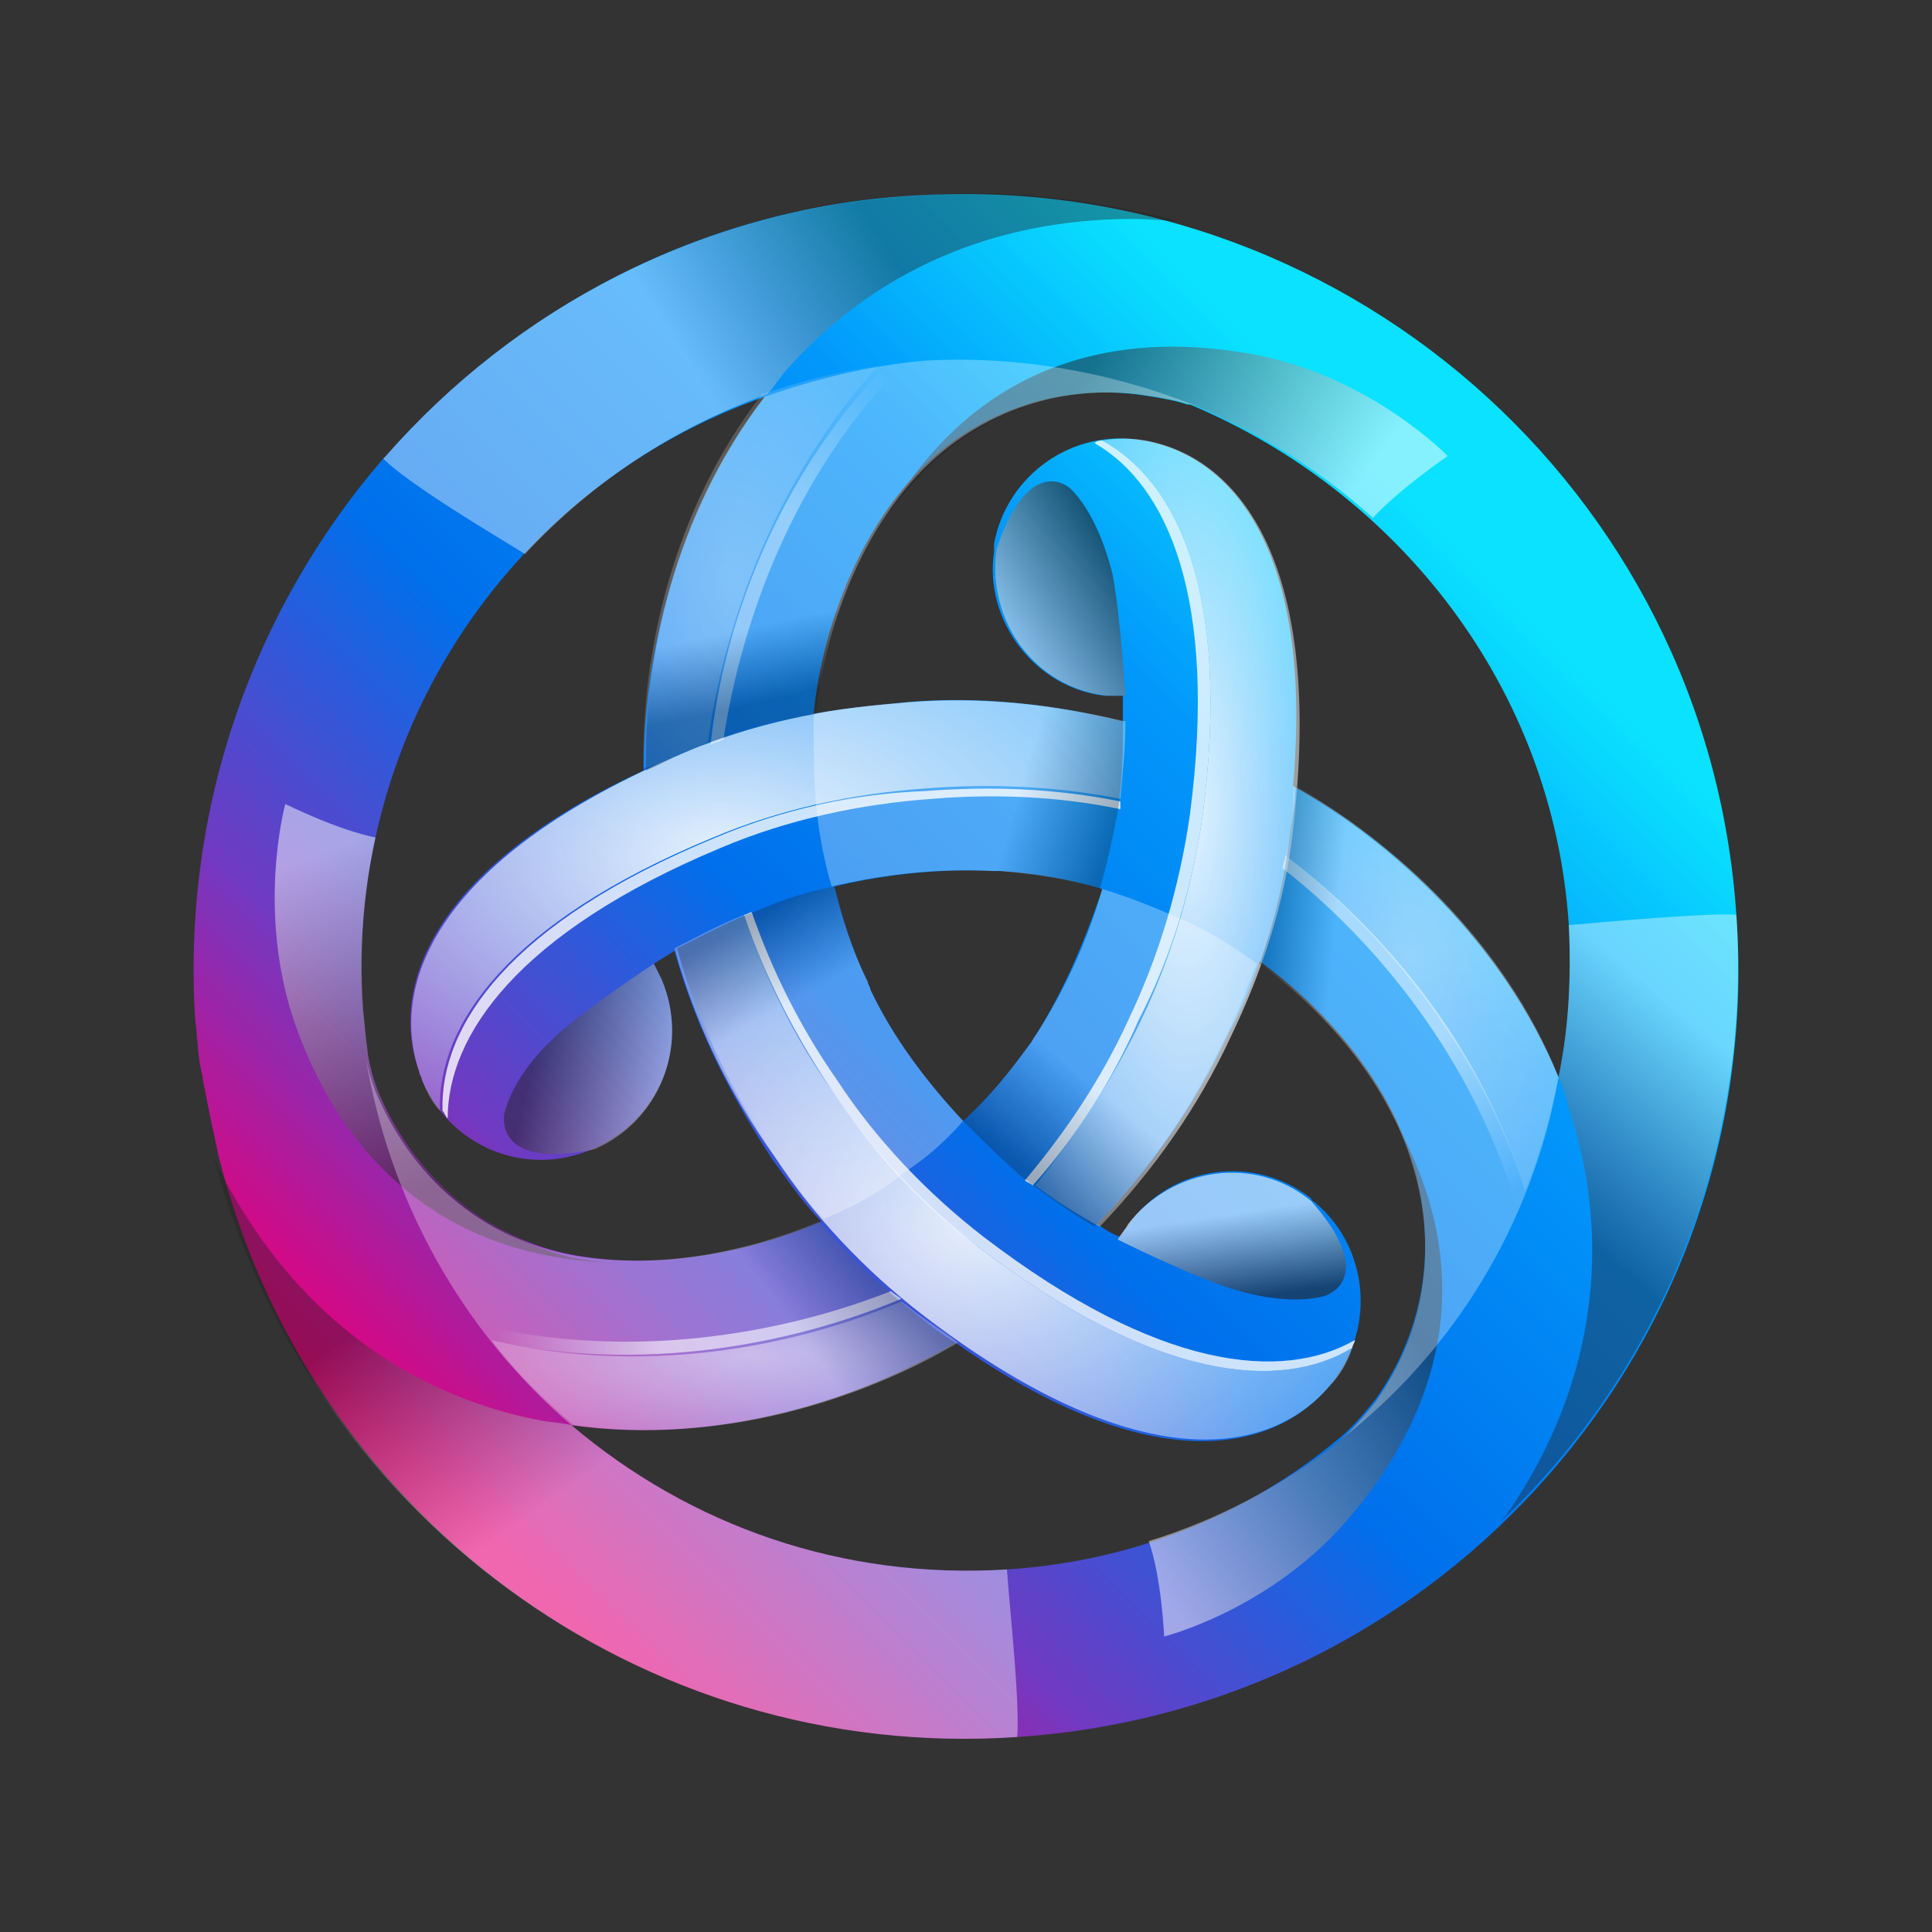 <?xml version="1.0" encoding="UTF-8" standalone="no"?><!-- Generator: Gravit.io --><svg xmlns="http://www.w3.org/2000/svg" xmlns:xlink="http://www.w3.org/1999/xlink" style="isolation:isolate" viewBox="0 0 350 350" width="350pt" height="350pt"><rect x="0" y="0" width="350" height="350" fill="#333333" stroke="none"/><defs><clipPath id="_clipPath_Qxv8BC9w2Ev17oxEns5t5ATQU92uYKOG"><rect width="350" height="350"/></clipPath></defs><g clip-path="url(#_clipPath_Qxv8BC9w2Ev17oxEns5t5ATQU92uYKOG)"><g><linearGradient id="_lgradient_1" x1="0.158" y1="0.842" x2="0.796" y2="0.203" gradientTransform="matrix(279.852,0,0,279.855,35.074,35.145)" gradientUnits="userSpaceOnUse"><stop offset="0%" stop-opacity="1" style="stop-color:rgb(230,0,122)"/><stop offset="21%" stop-opacity="1" style="stop-color:rgb(112,58,194)"/><stop offset="46%" stop-opacity="1" style="stop-color:rgb(0,112,235)"/><stop offset="77%" stop-opacity="1" style="stop-color:rgb(2,151,251)"/><stop offset="100%" stop-opacity="1" style="stop-color:rgb(10,226,255)"/></linearGradient><path d=" M 314.554 165.728 C 309.418 88.688 242.65 30.324 165.143 35.46 C 126.856 37.794 93.238 56.004 69.893 82.618 L 69.893 82.618 C 69.893 82.618 69.426 83.085 69.426 83.085 C 46.08 110.166 33.007 146.118 35.341 184.404 C 35.808 188.14 35.808 191.875 36.742 195.143 C 36.742 195.143 36.742 195.61 36.742 195.61 C 37.209 197.945 37.676 200.279 38.143 202.614 C 38.61 204.948 39.077 206.816 39.544 209.151 C 55.419 273.584 115.65 319.342 184.286 314.673 C 261.793 309.537 320.157 242.768 314.554 165.728 C 314.554 165.728 314.554 165.728 314.554 165.728 Z  M 284.205 167.596 C 284.672 176.934 284.205 186.272 282.337 195.143 C 282.337 195.143 282.337 195.143 282.337 195.143 C 272.065 170.397 251.988 152.188 234.245 142.382 C 237.981 100.36 223.507 82.618 207.165 79.816 C 194.558 77.482 182.418 85.886 180.084 98.493 C 180.084 98.96 180.084 99.427 180.084 99.894 C 178.216 112.5 187.554 124.64 200.161 126.041 C 200.161 126.041 200.161 126.041 200.161 126.041 C 201.095 126.041 202.496 126.041 203.429 126.041 C 203.429 127.441 203.429 128.842 203.429 130.71 C 188.488 126.974 174.481 126.041 161.874 127.441 C 157.205 127.908 152.536 128.375 147.4 129.309 C 148.801 115.302 154.404 98.96 164.676 87.287 C 174.481 76.081 189.422 69.544 205.764 71.412 C 209.032 71.879 212.301 72.346 215.102 73.28 C 215.102 73.28 215.569 73.28 215.569 73.28 C 253.389 89.155 281.403 124.64 284.205 167.596 C 284.205 167.596 284.205 167.596 284.205 167.596 Z  M 186.621 189.074 C 186.621 189.074 186.621 189.074 186.621 189.074 C 182.885 194.21 179.15 198.879 174.481 203.081 C 167.944 196.077 161.874 188.14 157.672 179.268 C 157.672 178.801 157.205 178.335 157.205 177.868 L 157.205 177.868 C 154.404 172.265 152.536 166.195 151.135 160.592 C 160.94 158.257 170.746 157.324 180.084 157.791 L 181.485 157.791 L 181.485 157.791 C 187.554 158.257 193.624 159.191 199.694 161.059 C 196.426 170.864 192.224 180.669 186.621 189.074 C 186.621 189.074 186.621 189.074 186.621 189.074 Z  M 138.529 71.879 L 138.529 71.879 C 122.187 93.357 116.584 119.504 116.584 139.581 C 78.297 157.324 70.36 178.801 75.963 194.21 C 75.963 194.676 76.43 195.143 76.43 195.61 C 81.566 207.75 95.106 213.353 107.246 208.217 C 119.385 203.081 124.988 189.54 119.852 177.401 C 119.385 176.467 118.919 175.533 118.452 174.599 C 119.852 173.665 120.786 173.199 122.187 172.265 C 126.389 187.206 132.926 199.346 139.93 210.085 C 142.731 213.82 145.532 218.022 148.801 221.29 C 135.727 226.893 119.385 230.162 103.977 227.36 C 89.036 224.559 76.43 214.754 69.426 199.812 C 68.025 197.011 67.091 193.743 66.625 190.941 C 66.158 188.14 66.158 185.338 65.691 183.004 C 62.422 132.11 93.238 87.754 138.529 71.879 Z  M 182.418 284.323 C 152.536 286.191 124.988 276.386 103.51 258.176 C 130.124 261.912 155.804 253.507 173.08 243.235 C 207.632 267.515 230.043 263.779 240.782 251.173 C 249.187 241.368 248.253 226.426 238.448 218.022 C 237.981 217.555 237.514 217.555 237.514 217.088 C 227.242 209.151 212.768 211.018 204.83 221.29 C 204.83 221.29 204.83 221.29 204.83 221.29 C 204.363 222.224 203.429 223.158 202.962 224.092 C 201.562 223.625 200.161 222.691 198.76 221.757 C 208.565 211.485 216.503 200.279 222.573 187.206 C 224.907 183.004 226.775 178.335 228.176 174.132 C 239.848 182.537 251.054 195.143 255.723 210.085 C 260.392 224.559 258.525 240.434 249.187 253.507 C 247.319 255.842 244.984 258.643 242.65 260.511 L 242.65 260.511 C 225.374 274.985 204.363 282.923 182.418 284.323 C 182.418 284.323 182.418 284.323 182.418 284.323 Z " fill="url(#_lgradient_1)"/><g opacity="0.9"><radialGradient id="_rgradient_0" fx="0.57" fy="0.471" cx="0.57" cy="0.471" r="1" gradientTransform="matrix(47.888,0,0,142.758,187.554,79.466)" gradientUnits="userSpaceOnUse"><stop offset="0%" stop-opacity="1" style="stop-color:rgb(255,255,255)"/><stop offset="100%" stop-opacity="0" style="stop-color:rgb(255,255,255)"/></radialGradient><path d=" M 207.632 79.816 C 204.83 79.349 202.496 79.349 199.694 79.816 C 213.235 87.287 223.04 107.364 217.904 147.518 C 216.036 160.592 212.301 173.199 206.698 184.871 C 201.562 195.61 195.025 205.415 187.554 214.754 C 191.29 217.555 195.025 219.89 199.227 222.224 C 209.032 211.952 216.97 200.746 223.04 187.673 C 228.643 176 232.845 163.393 234.245 150.32 C 239.848 102.695 224.907 83.085 207.632 79.816 L 207.632 79.816 L 207.632 79.816 Z " fill="url(#_rgradient_0)"/></g><g opacity="0.8"><path d=" M 217.904 147.518 C 223.04 107.364 213.235 87.287 199.694 79.816 C 199.227 79.816 198.76 79.816 198.293 80.283 C 211.367 87.754 220.705 108.298 215.569 147.518 C 213.701 160.592 209.966 173.199 204.363 184.871 C 199.694 195.143 193.157 204.948 185.687 213.82 C 186.154 214.287 186.621 214.287 187.087 214.754 C 195.025 205.882 201.562 195.61 206.231 184.871 C 212.301 173.199 216.036 160.592 217.904 147.518 L 217.904 147.518 Z " fill="rgb(255,255,255)"/></g><g opacity="0.5"><radialGradient id="_rgradient_1" fx="0.557" fy="0.417" cx="0.557" cy="0.417" r="1" gradientTransform="matrix(84.511,0,0,23.315,89.036,235.765)" gradientUnits="userSpaceOnUse"><stop offset="0%" stop-opacity="1" style="stop-color:rgb(255,255,255)"/><stop offset="100%" stop-opacity="0" style="stop-color:rgb(255,255,255)"/></radialGradient><path d=" M 167.01 238.566 C 165.61 237.632 164.676 236.698 163.275 235.765 C 143.665 244.169 116.117 249.305 89.036 242.768 C 93.238 248.371 98.374 253.507 103.977 258.176 C 130.591 261.912 156.271 253.507 173.547 243.235 C 171.213 241.368 168.878 239.967 167.01 238.566 L 167.01 238.566 Z " fill="url(#_rgradient_1)"/></g><g opacity="0.6"><linearGradient id="_lgradient_2" x1="0.038" y1="0.553" x2="0.428" y2="0.547" gradientTransform="matrix(76.573,0,0,11.523,86.702,233.897)" gradientUnits="userSpaceOnUse"><stop offset="0%" stop-opacity="0" style="stop-color:rgb(255,255,255)"/><stop offset="100%" stop-opacity="1" style="stop-color:rgb(255,255,255)"/></linearGradient><path d=" M 163.275 235.298 C 162.808 234.831 161.874 234.364 161.407 233.897 C 141.33 241.834 113.783 246.504 86.702 239.967 C 87.169 240.901 88.102 241.834 88.569 242.768 C 116.117 248.838 143.198 243.702 163.275 235.298 L 163.275 235.298 Z " fill="url(#_lgradient_2)"/></g><g opacity="0.9"><radialGradient id="_rgradient_2" fx="0.432" fy="0.373" cx="0.432" cy="0.373" r="1" gradientTransform="matrix(129.397,0,0,74.313,74.499,126.9)" gradientUnits="userSpaceOnUse"><stop offset="0%" stop-opacity="1" style="stop-color:rgb(255,255,255)"/><stop offset="100%" stop-opacity="0" style="stop-color:rgb(255,255,255)"/></radialGradient><path d=" M 75.963 194.21 C 75.963 194.676 76.43 195.143 76.43 195.61 C 77.363 197.945 78.297 199.812 79.698 201.213 C 79.231 185.805 91.838 167.129 129.191 151.721 C 141.33 146.585 154.404 143.783 167.477 142.849 C 179.15 141.916 191.29 142.382 202.962 144.717 C 203.429 139.581 203.896 134.912 203.896 130.71 C 190.356 127.441 176.349 126.041 162.341 127.441 C 149.268 128.375 136.194 131.177 124.055 136.313 C 79.698 154.989 70.36 177.868 75.963 194.21 L 75.963 194.21 L 75.963 194.21 Z " fill="url(#_rgradient_2)"/></g><g opacity="0.8"><path d=" M 129.657 151.721 C 92.305 167.129 79.698 185.805 80.165 201.213 C 80.632 201.68 80.632 202.147 81.099 202.614 C 81.099 187.673 93.705 168.996 130.591 153.588 C 142.731 148.452 155.804 145.651 168.878 144.717 C 180.084 143.783 191.757 144.25 202.962 146.585 C 202.962 146.118 202.962 145.651 202.962 145.184 C 191.29 142.849 179.617 142.382 167.477 143.316 C 154.871 143.783 141.797 146.585 129.657 151.721 C 129.657 151.721 129.657 151.721 129.657 151.721 Z " fill="rgb(255,255,255)"/></g><g opacity="0.4"><radialGradient id="_rgradient_3" fx="0.455" fy="0.424" cx="0.455" cy="0.424" r="1" gradientTransform="matrix(49.493,0,0,73.305,232.845,142.382)" gradientUnits="userSpaceOnUse"><stop offset="0%" stop-opacity="1" style="stop-color:rgb(255,255,255)"/><stop offset="100%" stop-opacity="0" style="stop-color:rgb(255,255,255)"/></radialGradient><path d=" M 233.779 150.32 C 233.779 151.721 233.312 153.588 232.845 154.989 C 249.654 168.063 267.863 189.074 276.267 215.687 C 279.069 209.151 280.937 202.147 282.337 195.143 C 272.065 170.397 251.988 152.654 234.245 142.382 C 234.245 145.184 234.245 147.518 233.779 150.32 C 233.779 150.32 233.779 150.32 233.779 150.32 Z " fill="url(#_rgradient_3)"/></g><g opacity="0.5"><linearGradient id="_lgradient_3" x1="0.949" y1="0.959" x2="0.677" y2="0.502" gradientTransform="matrix(43.89,0,0,63.967,232.378,154.989)" gradientUnits="userSpaceOnUse"><stop offset="0%" stop-opacity="0" style="stop-color:rgb(255,255,255)"/><stop offset="100%" stop-opacity="1" style="stop-color:rgb(255,255,255)"/></linearGradient><path d=" M 232.845 154.989 C 232.845 155.923 232.378 156.39 232.378 157.324 C 249.187 170.397 266.929 191.875 274.867 218.956 C 275.334 218.022 275.801 217.088 276.267 215.687 C 268.33 189.074 250.12 168.063 232.845 154.989 C 232.845 154.989 232.845 154.989 232.845 154.989 Z " fill="url(#_lgradient_3)"/></g><g opacity="0.9"><radialGradient id="_rgradient_4" fx="0.446" fy="0.585" cx="0.446" cy="0.585" r="1" gradientTransform="matrix(122.798,0,0,95.058,122.187,165.728)" gradientUnits="userSpaceOnUse"><stop offset="0%" stop-opacity="1" style="stop-color:rgb(255,255,255)"/><stop offset="100%" stop-opacity="0" style="stop-color:rgb(255,255,255)"/></radialGradient><path d=" M 240.782 251.173 C 242.65 249.305 244.051 246.97 244.984 244.169 C 231.911 252.106 209.499 250.239 177.282 225.959 C 167.01 218.022 157.672 208.217 150.668 197.478 C 143.665 187.673 138.529 176.934 134.793 165.728 C 130.124 167.596 125.922 169.93 122.187 171.798 C 125.922 185.338 131.992 197.945 140.396 209.618 C 147.4 220.357 156.738 230.162 167.01 238.099 C 205.297 267.515 229.576 264.246 240.782 251.173 L 240.782 251.173 L 240.782 251.173 Z " fill="url(#_rgradient_4)"/></g><g opacity="0.8"><path d=" M 177.282 225.959 C 209.499 250.239 231.911 252.106 244.984 244.169 C 244.984 243.702 245.451 243.235 245.451 242.768 C 232.378 250.239 209.966 248.371 178.216 224.092 C 167.944 216.154 158.606 206.349 151.602 195.61 C 145.066 186.272 139.93 176 136.194 165.261 C 135.727 165.261 135.26 165.728 134.793 165.728 C 138.529 176.934 144.132 187.673 150.668 197.478 C 157.672 208.217 166.543 218.022 177.282 225.959 L 177.282 225.959 L 177.282 225.959 Z " fill="rgb(255,255,255)"/></g><g opacity="0.3"><radialGradient id="_rgradient_5" fx="0.394" fy="0.549" cx="0.394" cy="0.549" r="1" gradientTransform="matrix(42.516,0,0,72.838,116.557,66.276)" gradientUnits="userSpaceOnUse"><stop offset="0%" stop-opacity="1" style="stop-color:rgb(255,255,255)"/><stop offset="100%" stop-opacity="0" style="stop-color:rgb(255,255,255)"/></radialGradient><path d=" M 124.055 136.313 C 125.455 135.846 126.856 135.379 128.257 134.445 C 131.058 113.434 140.396 86.82 159.073 66.276 C 152.069 67.21 145.066 69.077 138.062 71.412 C 121.72 92.423 116.117 119.037 116.584 139.114 C 119.385 138.647 121.72 137.246 124.055 136.313 L 124.055 136.313 L 124.055 136.313 Z " fill="url(#_rgradient_5)"/></g><g opacity="0.4"><linearGradient id="_lgradient_4" x1="0.936" y1="0.033" x2="0.659" y2="0.529" gradientTransform="matrix(34.551,0,0,68.636,128.724,66.276)" gradientUnits="userSpaceOnUse"><stop offset="0%" stop-opacity="0" style="stop-color:rgb(255,255,255)"/><stop offset="100%" stop-opacity="1" style="stop-color:rgb(255,255,255)"/></linearGradient><path d=" M 128.724 134.912 C 129.657 134.445 130.124 134.445 131.058 133.978 C 134.327 112.5 143.665 86.353 163.275 66.276 C 162.341 66.276 160.94 66.743 160.007 66.743 C 140.396 87.287 131.058 113.434 128.724 134.912 L 128.724 134.912 L 128.724 134.912 Z " fill="url(#_lgradient_4)"/></g><g opacity="0.4"><linearGradient id="_lgradient_5" x1="0.68" y1="0.311" x2="0.364" y2="0.403" gradientTransform="matrix(144.275,0,0,65.36,69.426,35)" gradientUnits="userSpaceOnUse"><stop offset="0%" stop-opacity="1" style="stop-color:rgb(35,31,32)"/><stop offset="100%" stop-opacity="1" style="stop-color:rgb(255,255,255)"/></linearGradient><path d=" M 165.61 35.46 C 126.856 37.794 93.238 56.004 69.893 82.618 L 69.426 83.085 C 74.095 87.754 89.036 96.625 95.106 100.36 C 107.246 87.287 122.187 77.482 138.996 71.412 C 140.396 70.011 141.33 68.144 142.731 66.743 C 158.606 49 180.084 39.662 205.297 39.662 C 208.098 39.662 213.701 40.129 213.701 40.129 C 197.826 35.927 181.485 34.059 165.61 35.46 L 165.61 35.46 Z " fill="url(#_lgradient_5)"/></g><g opacity="0.4"><linearGradient id="_lgradient_6" x1="0.293" y1="0.191" x2="0.555" y2="0.464" gradientTransform="matrix(145.75,0,0,105.849,38.61,209.151)" gradientUnits="userSpaceOnUse"><stop offset="0%" stop-opacity="1" style="stop-color:rgb(35,31,32)"/><stop offset="100%" stop-opacity="1" style="stop-color:rgb(255,255,255)"/></linearGradient><path d=" M 182.418 284.323 C 152.536 286.191 124.988 276.386 103.51 258.176 C 101.643 257.709 99.775 257.709 97.441 257.243 C 74.095 252.573 54.952 238.566 42.345 216.621 C 40.944 214.287 39.544 211.952 38.61 209.151 C 55.419 273.584 115.65 319.342 184.286 314.673 C 184.753 307.669 182.885 291.327 182.418 284.323 C 182.418 284.323 182.418 284.323 182.418 284.323 Z " fill="url(#_lgradient_6)"/></g><g opacity="0.4"><linearGradient id="_lgradient_7" x1="0.33" y1="0.526" x2="0.48" y2="0.069" gradientTransform="matrix(42.799,0,0,109.798,272.065,165.654)" gradientUnits="userSpaceOnUse"><stop offset="0%" stop-opacity="1" style="stop-color:rgb(35,31,32)"/><stop offset="100%" stop-opacity="1" style="stop-color:rgb(255,255,255)"/></linearGradient><path d=" M 314.554 165.728 C 310.352 165.261 289.341 167.129 284.205 167.596 C 284.672 176.934 284.205 186.272 282.337 195.143 C 283.271 197.011 283.738 198.879 284.205 200.746 C 291.676 223.158 289.341 246.97 276.734 268.448 C 275.334 270.783 273.933 273.117 272.065 275.452 C 272.065 275.452 272.065 275.452 272.065 275.452 C 301.014 247.904 317.356 208.217 314.554 165.728 C 314.554 165.728 314.554 165.728 314.554 165.728 Z " fill="url(#_lgradient_7)"/></g><g opacity="0.5"><linearGradient id="_lgradient_8" x1="0.274" y1="0.503" x2="0.875" y2="0.641" gradientTransform="matrix(101.787,0,0,31.017,160.474,62.806)" gradientUnits="userSpaceOnUse"><stop offset="0%" stop-opacity="1" style="stop-color:rgb(35,31,32)"/><stop offset="100%" stop-opacity="1" style="stop-color:rgb(255,255,255)"/></linearGradient><path d=" M 206.231 71.412 C 209.499 71.879 212.768 72.346 215.569 73.28 C 215.569 73.28 216.036 73.28 216.036 73.28 C 228.176 78.416 238.915 84.952 248.72 93.824 C 248.72 93.824 248.72 93.824 248.72 93.824 C 253.389 88.688 262.26 82.618 262.26 82.618 C 262.26 82.618 248.72 68.611 228.176 64.408 C 213.701 61.607 181.018 58.339 160.474 93.824 L 160.474 93.824 C 161.874 91.489 163.742 89.155 165.61 87.287 C 175.415 76.081 190.356 69.544 206.231 71.412 Z " fill="url(#_lgradient_8)"/></g><g opacity="0.5"><linearGradient id="_lgradient_9" x1="0.824" y1="0.345" x2="0.183" y2="1.035" gradientTransform="matrix(53.173,0,0,93.849,208.098,202.614)" gradientUnits="userSpaceOnUse"><stop offset="0%" stop-opacity="1" style="stop-color:rgb(35,31,32)"/><stop offset="100%" stop-opacity="1" style="stop-color:rgb(255,255,255)"/></linearGradient><path d=" M 249.187 253.974 C 247.319 256.309 244.984 259.11 242.65 260.978 C 242.65 260.978 242.65 260.978 242.183 261.445 C 231.911 269.382 220.238 275.452 208.098 279.187 C 208.098 279.187 208.098 279.187 208.098 279.187 C 210.433 285.724 210.9 296.463 210.9 296.463 C 210.9 296.463 229.576 291.794 243.584 275.919 C 253.389 264.713 272.532 238.099 252.455 202.614 C 252.455 202.614 252.455 202.614 252.455 203.081 C 253.856 205.415 254.79 208.217 255.723 210.551 C 260.392 224.559 258.525 240.901 249.187 253.974 C 249.187 253.974 249.187 253.974 249.187 253.974 Z " fill="url(#_lgradient_9)"/></g><g opacity="0.5"><linearGradient id="_lgradient_10" x1="0.555" y1="0.796" x2="0.326" y2="0.05" gradientTransform="matrix(62.616,0,0,83.11,49.765,145.651)" gradientUnits="userSpaceOnUse"><stop offset="0%" stop-opacity="1" style="stop-color:rgb(35,31,32)"/><stop offset="100%" stop-opacity="1" style="stop-color:rgb(255,255,255)"/></linearGradient><path d=" M 69.426 199.812 C 68.025 197.011 67.091 193.743 66.625 190.941 C 66.625 190.941 66.625 190.474 66.625 190.474 C 64.757 177.401 65.224 164.327 68.025 151.721 L 68.025 151.721 C 61.022 150.32 51.683 145.651 51.683 145.651 C 51.683 145.651 46.547 164.327 53.084 184.404 C 57.753 198.412 71.761 228.294 112.382 228.761 C 112.382 228.761 112.382 228.761 111.915 228.761 C 109.113 228.761 106.312 228.294 103.51 227.827 C 89.036 224.092 75.963 214.754 69.426 199.812 C 69.426 199.812 69.426 199.812 69.426 199.812 Z " fill="url(#_lgradient_10)"/></g><g opacity="0.6"><linearGradient id="_lgradient_11" x1="0.909" y1="0.355" x2="0.231" y2="1.034" gradientTransform="matrix(23.594,0,0,38.84,180.303,87.2)" gradientUnits="userSpaceOnUse"><stop offset="0%" stop-opacity="1" style="stop-color:rgb(35,31,32)"/><stop offset="100%" stop-opacity="1" style="stop-color:rgb(255,255,255)"/></linearGradient><path d=" M 200.628 126.041 C 201.562 126.041 202.962 126.041 203.896 126.041 C 203.896 126.041 202.962 111.566 201.562 104.096 C 199.694 96.625 196.893 91.489 194.091 88.688 C 192.224 86.82 185.687 84.019 180.551 99.427 C 178.683 112.5 187.554 124.64 200.628 126.041 C 200.628 126.041 200.628 126.041 200.628 126.041 L 200.628 126.041 L 200.628 126.041 Z " fill="url(#_lgradient_11)"/></g><g opacity="0.5"><linearGradient id="_lgradient_12" x1="0.2" y1="0.414" x2="1.061" y2="0.646" gradientTransform="matrix(30.478,0,0,34.469,91.286,174.599)" gradientUnits="userSpaceOnUse"><stop offset="0%" stop-opacity="1" style="stop-color:rgb(35,31,32)"/><stop offset="100%" stop-opacity="1" style="stop-color:rgb(255,255,255)"/></linearGradient><path d=" M 119.852 177.401 C 119.385 176.467 118.919 175.533 118.452 174.599 C 118.452 174.599 106.312 182.537 100.709 187.673 C 95.106 192.809 92.305 197.945 91.371 201.68 C 90.904 204.482 91.838 211.485 107.713 208.217 C 119.385 203.081 124.988 189.54 119.852 177.401 L 119.852 177.401 Z " fill="url(#_lgradient_12)"/></g><g opacity="0.6"><linearGradient id="_lgradient_13" x1="0.561" y1="0.996" x2="0.389" y2="0.356" gradientTransform="matrix(41.333,0,0,22.974,202.496,212.44)" gradientUnits="userSpaceOnUse"><stop offset="0%" stop-opacity="1" style="stop-color:rgb(35,31,32)"/><stop offset="100%" stop-opacity="1" style="stop-color:rgb(255,255,255)"/></linearGradient><path d=" M 204.363 221.757 C 203.896 222.691 202.962 223.625 202.496 224.559 C 202.496 224.559 215.569 231.096 223.04 233.43 C 230.51 235.765 236.113 235.765 239.848 234.831 C 242.65 233.897 248.253 229.695 237.514 217.555 C 227.242 209.151 212.301 211.485 204.363 221.757 C 204.363 221.757 204.363 221.757 204.363 221.757 C 204.363 221.757 204.363 221.757 204.363 221.757 Z " fill="url(#_lgradient_13)"/></g><g opacity="0.3"><linearGradient id="_lgradient_14" x1="0.205" y1="0.829" x2="0.405" y2="0.553" gradientTransform="matrix(53.228,0,0,61.165,174.481,161.059)" gradientUnits="userSpaceOnUse"><stop offset="0%" stop-opacity="1" style="stop-color:rgb(35,31,32)"/><stop offset="100%" stop-opacity="1" style="stop-color:rgb(255,255,255)"/></linearGradient><path d=" M 199.694 161.059 C 196.893 170.864 192.69 179.735 187.554 187.673 C 187.087 188.14 187.087 188.607 186.621 189.074 C 186.621 189.074 186.621 189.074 186.621 189.074 C 182.885 194.21 179.15 198.879 174.481 203.081 C 177.749 206.349 181.018 209.618 184.753 212.886 C 188.955 216.154 193.624 219.423 198.293 222.224 C 208.098 211.952 216.036 200.746 222.106 187.673 C 224.44 183.471 225.841 178.801 227.709 174.599 C 222.573 170.864 217.904 168.063 213.235 166.195 C 209.032 164.327 204.363 162.46 199.694 161.059 L 199.694 161.059 L 199.694 161.059 Z " fill="url(#_lgradient_14)"/></g><g opacity="0.3"><linearGradient id="_lgradient_15" x1="0.741" y1="0.204" x2="0.524" y2="0.308" gradientTransform="matrix(106.923,0,0,68.139,66.158,190.941)" gradientUnits="userSpaceOnUse"><stop offset="0%" stop-opacity="1" style="stop-color:rgb(35,31,32)"/><stop offset="100%" stop-opacity="1" style="stop-color:rgb(255,255,255)"/></linearGradient><path d=" M 103.51 258.176 C 130.124 261.912 155.804 253.507 173.08 243.235 C 170.746 241.834 168.878 240.434 166.543 238.566 C 160.007 233.43 153.937 227.827 148.334 221.29 C 135.26 226.893 118.919 230.162 103.51 227.36 C 88.569 224.559 75.963 214.754 68.959 199.812 C 67.558 197.011 66.625 193.743 66.158 190.941 C 70.36 217.555 83.9 241.368 103.51 258.176 L 103.51 258.176 L 103.51 258.176 Z " fill="url(#_lgradient_15)"/></g><g opacity="0.3"><linearGradient id="_lgradient_16" x1="0.277" y1="0.093" x2="0.4" y2="0.349" gradientTransform="matrix(51.827,0,0,60.231,122.654,160.592)" gradientUnits="userSpaceOnUse"><stop offset="0%" stop-opacity="1" style="stop-color:rgb(35,31,32)"/><stop offset="100%" stop-opacity="1" style="stop-color:rgb(255,255,255)"/></linearGradient><path d=" M 174.481 203.081 C 167.944 196.077 161.874 188.14 157.672 179.268 C 157.672 178.801 157.205 178.335 157.205 177.868 L 157.205 177.868 C 154.404 172.265 152.536 166.195 151.135 160.592 C 146.466 161.526 141.797 162.927 137.595 164.794 C 132.459 166.662 127.323 169.463 122.654 171.798 C 126.856 186.739 133.393 198.879 140.396 209.618 C 143.198 213.353 145.999 217.555 149.268 220.823 C 154.871 218.489 160.007 215.687 163.742 212.419 C 167.477 210.085 171.213 206.816 174.481 203.081 C 174.481 203.081 174.481 203.081 174.481 203.081 Z " fill="url(#_lgradient_16)"/></g><g opacity="0.3"><linearGradient id="_lgradient_17" x1="0.539" y1="0.738" x2="0.489" y2="0.565" gradientTransform="matrix(99.012,0,0,74.415,117.024,65.166)" gradientUnits="userSpaceOnUse"><stop offset="0%" stop-opacity="1" style="stop-color:rgb(35,31,32)"/><stop offset="100%" stop-opacity="1" style="stop-color:rgb(255,255,255)"/></linearGradient><path d=" M 138.529 71.879 C 122.187 92.89 116.584 119.504 117.051 139.581 C 119.385 138.647 121.72 137.246 124.055 136.313 C 131.525 133.044 139.93 130.71 147.867 129.309 C 149.268 115.302 154.871 98.96 165.143 87.287 C 174.948 76.081 189.889 69.544 206.231 71.412 C 209.499 71.879 212.768 72.346 215.569 73.28 C 215.569 73.28 216.036 73.28 216.036 73.28 C 200.628 67.21 183.819 64.408 167.477 65.342 C 157.205 66.276 147.867 68.611 138.529 71.879 C 138.529 71.879 138.529 71.879 138.529 71.879 L 138.529 71.879 L 138.529 71.879 Z " fill="url(#_lgradient_17)"/></g><g opacity="0.3"><linearGradient id="_lgradient_18" x1="-0.075" y1="0.474" x2="0.184" y2="0.533" gradientTransform="matrix(54.369,0,0,118.595,228.176,142.382)" gradientUnits="userSpaceOnUse"><stop offset="0%" stop-opacity="1" style="stop-color:rgb(35,31,32)"/><stop offset="100%" stop-opacity="1" style="stop-color:rgb(255,255,255)"/></linearGradient><path d=" M 282.337 195.143 C 272.532 170.397 252.455 152.654 234.712 142.382 C 234.712 144.717 234.245 147.518 233.779 150.32 C 232.845 158.724 230.977 166.662 228.176 174.599 C 239.848 183.004 251.054 195.61 255.723 210.551 C 260.392 225.026 258.525 240.901 249.187 253.974 C 247.319 256.309 244.984 259.11 242.65 260.978 L 242.65 260.978 C 263.194 245.103 277.668 221.757 282.337 195.143 C 282.804 195.143 282.337 195.143 282.337 195.143 L 282.337 195.143 L 282.337 195.143 Z " fill="url(#_lgradient_18)"/></g><g opacity="0.3"><linearGradient id="_lgradient_19" x1="0.966" y1="0.676" x2="0.64" y2="0.617" gradientTransform="matrix(56.029,0,0,34.236,147.4,126.823)" gradientUnits="userSpaceOnUse"><stop offset="0%" stop-opacity="1" style="stop-color:rgb(35,31,32)"/><stop offset="100%" stop-opacity="1" style="stop-color:rgb(255,255,255)"/></linearGradient><path d=" M 147.867 146.118 C 148.334 150.787 149.268 155.923 150.668 160.592 C 160.474 158.257 170.279 157.324 179.617 157.791 L 181.018 157.791 L 181.018 157.791 C 187.087 158.257 193.157 159.191 199.227 161.059 C 200.628 156.39 201.562 151.721 202.496 147.052 C 203.429 140.982 203.429 135.379 203.429 130.71 C 188.488 126.974 174.481 126.041 161.874 127.441 C 157.205 127.908 152.536 128.375 147.4 129.309 C 147.4 135.379 147.4 140.982 147.867 146.118 C 147.867 146.118 147.867 146.118 147.867 146.118 Z " fill="url(#_lgradient_19)"/></g></g></g></svg>